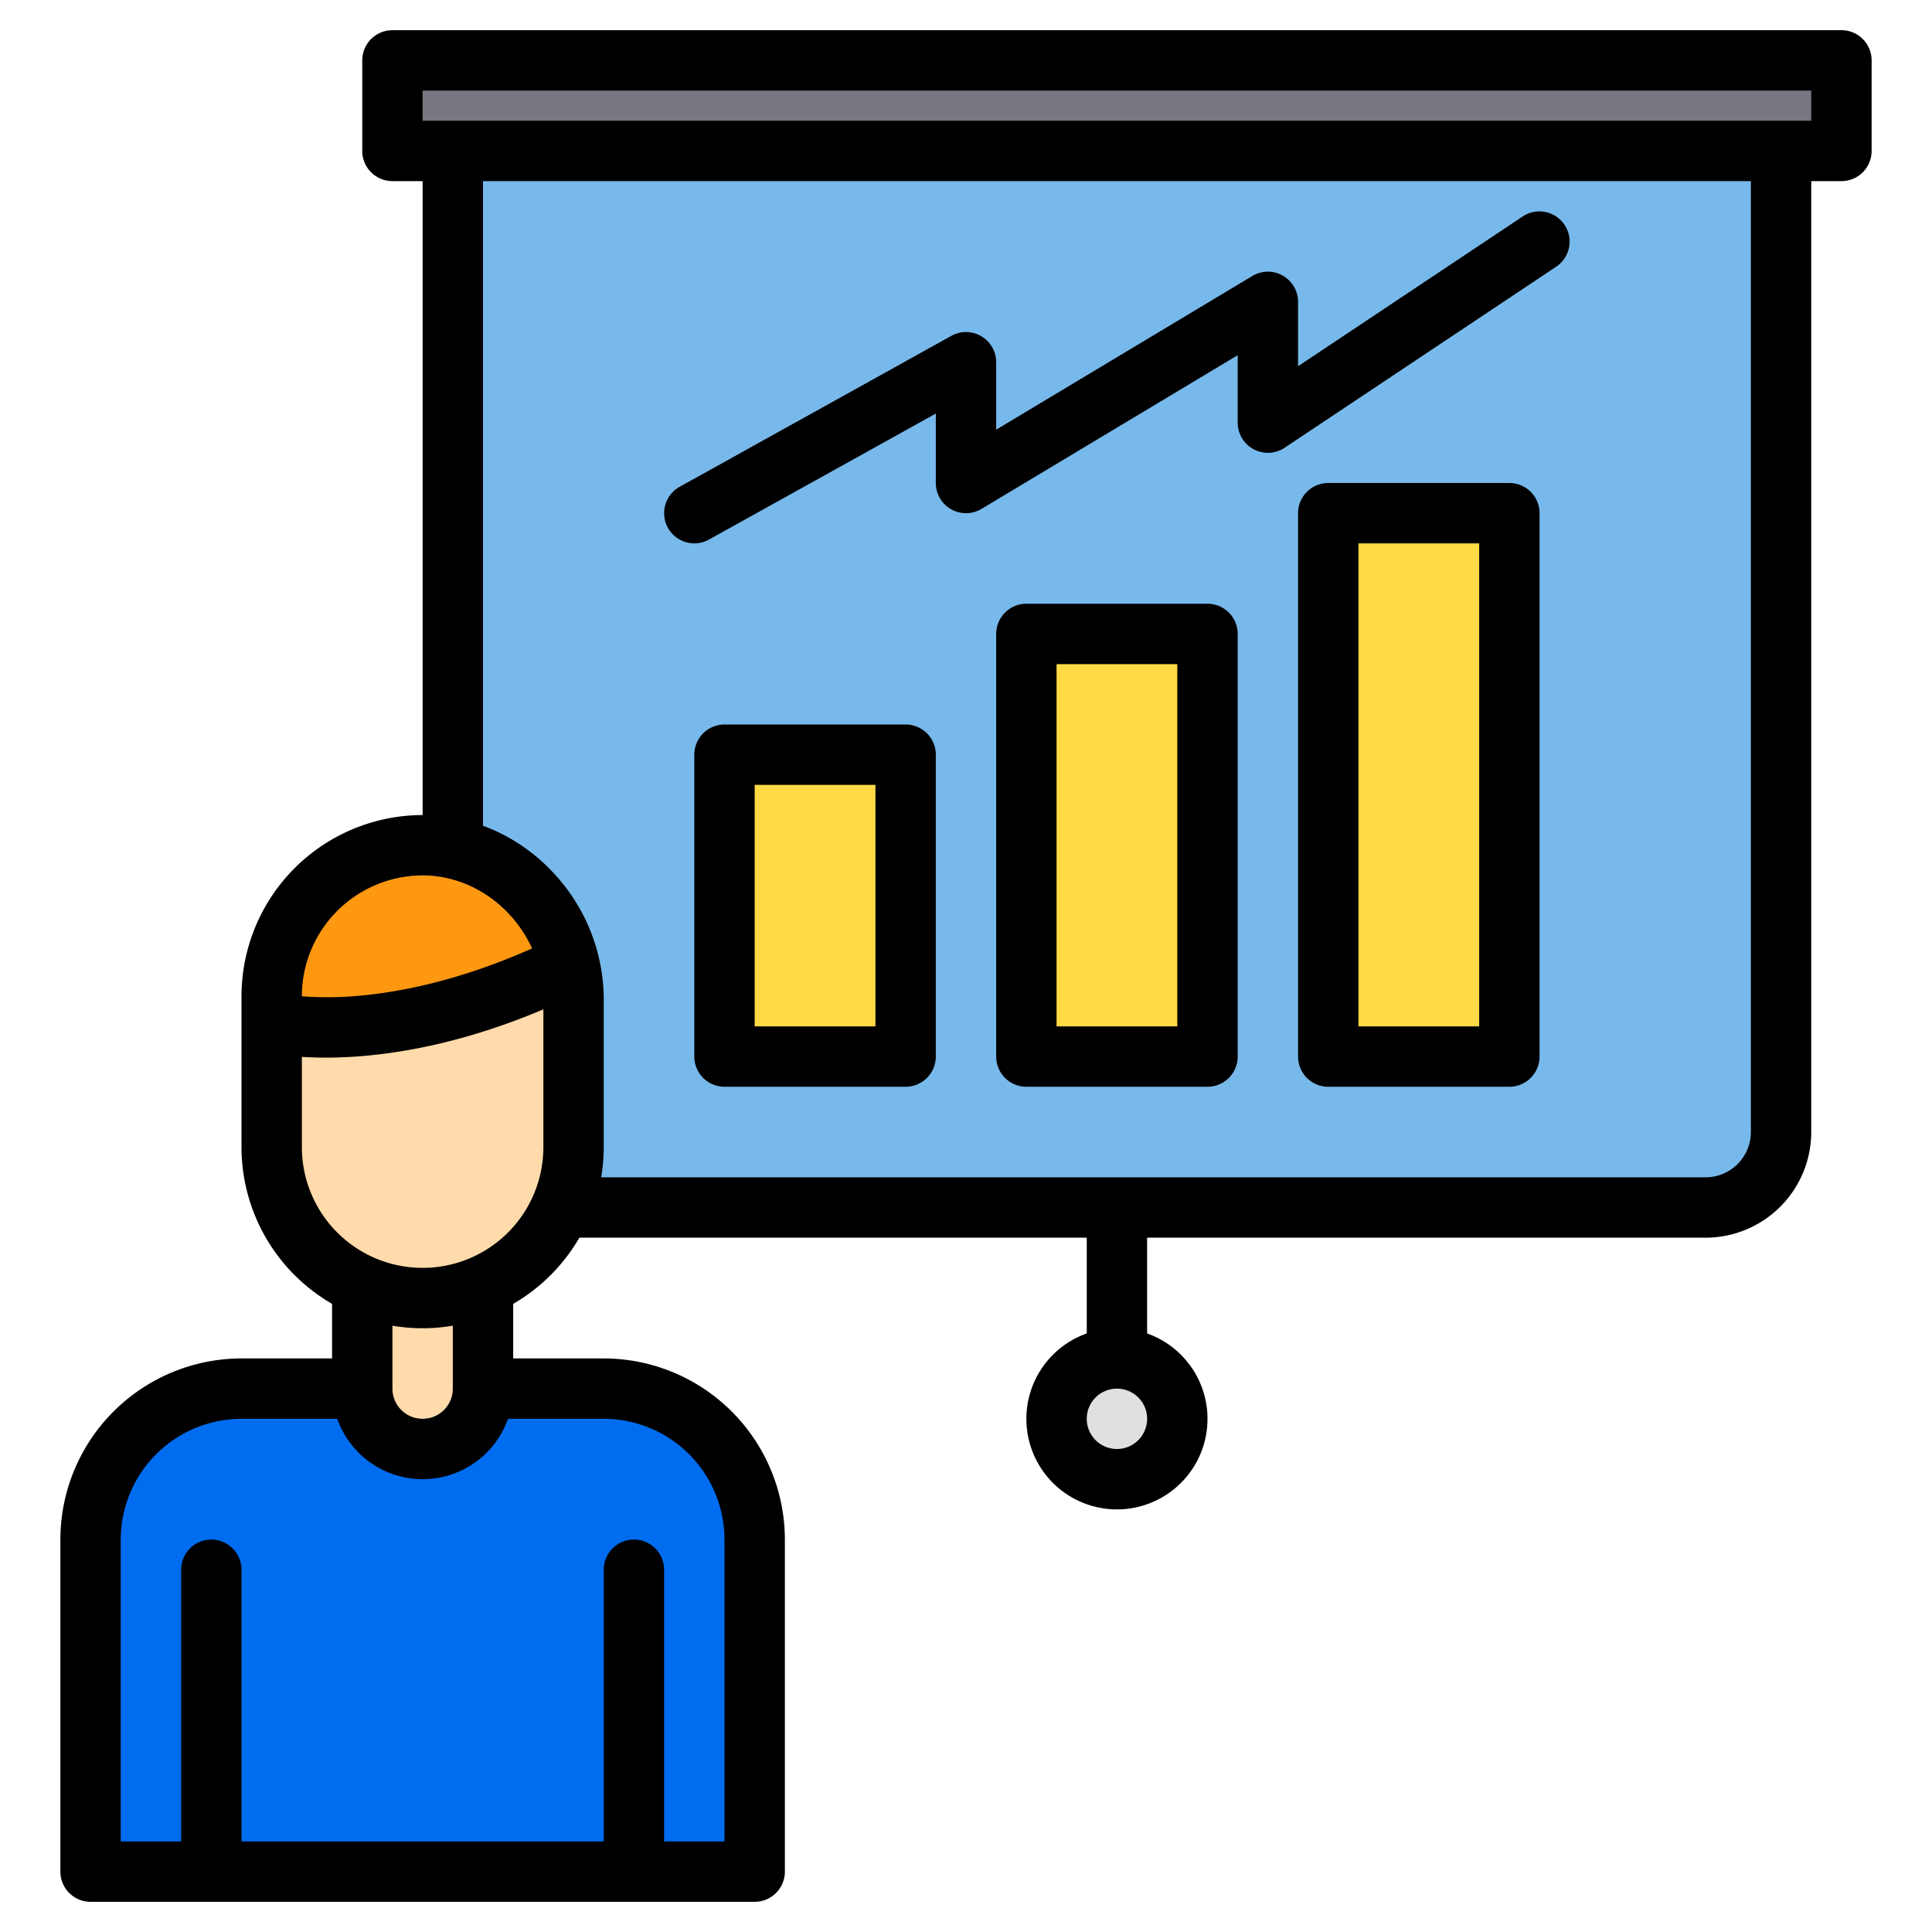 <svg height="512" viewBox="0 0 512 512" width="512" xmlns="http://www.w3.org/2000/svg"><g><g><path d="m104 16h384v24h-384z" fill="#787680"/><path d="m148.66 320h303.34a19.994 19.994 0 0 0 20-20v-260h-352v184.85" fill="#78b9eb"/><circle cx="296" cy="376" fill="#e0e0e2" r="16"/><g><path d="m128 368h32a40 40 0 0 1 40 40v88h-176v-88a40 40 0 0 1 40-40h32" fill="#006df0"/><path d="m150.89 263.55c-47.38 23.33-78.89 15.45-78.89 15.45v-7a40.015 40.015 0 0 1 40-40 39.305 39.305 0 0 1 28.28 12.22 41.7 41.7 0 0 1 10.53 19.02c.03.1.06.21.08.31z" fill="#ff9811"/><g fill="#ffdaaa"><path d="m152 273v31a40 40 0 0 1 -80 0v-25s31.51 7.88 78.89-15.45a40.59 40.59 0 0 1 1.11 9.45z"/><path d="m128 344v16a16 16 0 0 1 -32 0v-16z"/></g></g><g fill="#ffda44"><path d="m272 168h48v112h-48z"/><path d="m192 200h48v80h-48z"/><path d="m352 136h48v144h-48z"/></g></g><g><path d="m488 8h-384a8 8 0 0 0 -8 8v24a8 8 0 0 0 8 8h8v168a48.051 48.051 0 0 0 -48 48v40a48.012 48.012 0 0 0 24 41.54v14.46h-24a48.051 48.051 0 0 0 -48 48v88a8 8 0 0 0 8 8h176a8 8 0 0 0 8-8v-88a48.051 48.051 0 0 0 -48-48h-24v-14.46a48.206 48.206 0 0 0 17.54-17.54h134.46v25.38a24 24 0 1 0 16 0v-25.38h148a28.031 28.031 0 0 0 28-28v-252h8a8 8 0 0 0 8-8v-24a8 8 0 0 0 -8-8zm-408 256a32.036 32.036 0 0 1 32-32c12.65 0 23.86 8.04 29.01 19.34-19.84 8.84-36.12 11.77-46.71 12.62a90.9 90.9 0 0 1 -14.3.07zm80 112a32.036 32.036 0 0 1 32 32v80h-16v-72a8 8 0 0 0 -16 0v72h-96v-72a8 8 0 0 0 -16 0v72h-16v-80a32.036 32.036 0 0 1 32-32h25.38a23.99 23.99 0 0 0 45.24 0zm-56-8v-16.68a47.4 47.4 0 0 0 16 0v16.68a8 8 0 0 1 -16 0zm40-64a32 32 0 0 1 -64 0v-23.92c1.88.12 3.99.2 6.35.2 12.94 0 32.94-2.34 57.65-12.79zm152 80a8 8 0 1 1 8-8 8.011 8.011 0 0 1 -8 8zm168-84a12.01 12.01 0 0 1 -12 12h-292.68a47.891 47.891 0 0 0 .68-8v-40c0-.23-.01-.45-.03-.68a49.189 49.189 0 0 0 -13.93-32.66 48.206 48.206 0 0 0 -18.04-11.83v-170.83h336zm16-268h-368v-8h368z"/><path d="m320 160h-48a8 8 0 0 0 -8 8v112a8 8 0 0 0 8 8h48a8 8 0 0 0 8-8v-112a8 8 0 0 0 -8-8zm-8 112h-32v-96h32z"/><path d="m240 192h-48a8 8 0 0 0 -8 8v80a8 8 0 0 0 8 8h48a8 8 0 0 0 8-8v-80a8 8 0 0 0 -8-8zm-8 80h-32v-64h32z"/><path d="m400 128h-48a8 8 0 0 0 -8 8v144a8 8 0 0 0 8 8h48a8 8 0 0 0 8-8v-144a8 8 0 0 0 -8-8zm-8 144h-32v-128h32z"/><path d="m184.007 144a7.957 7.957 0 0 0 3.878-1.008l60.115-33.392v18.4a8 8 0 0 0 12.116 6.86l67.884-40.73v17.87a8 8 0 0 0 12.437 6.656l72-48a8 8 0 0 0 -8.876-13.312l-59.561 39.708v-17.052a8 8 0 0 0 -12.116-6.86l-67.884 40.73v-17.87a8 8 0 0 0 -11.885-6.993l-72 40a8 8 0 0 0 3.892 14.993z"/></g></g></svg>